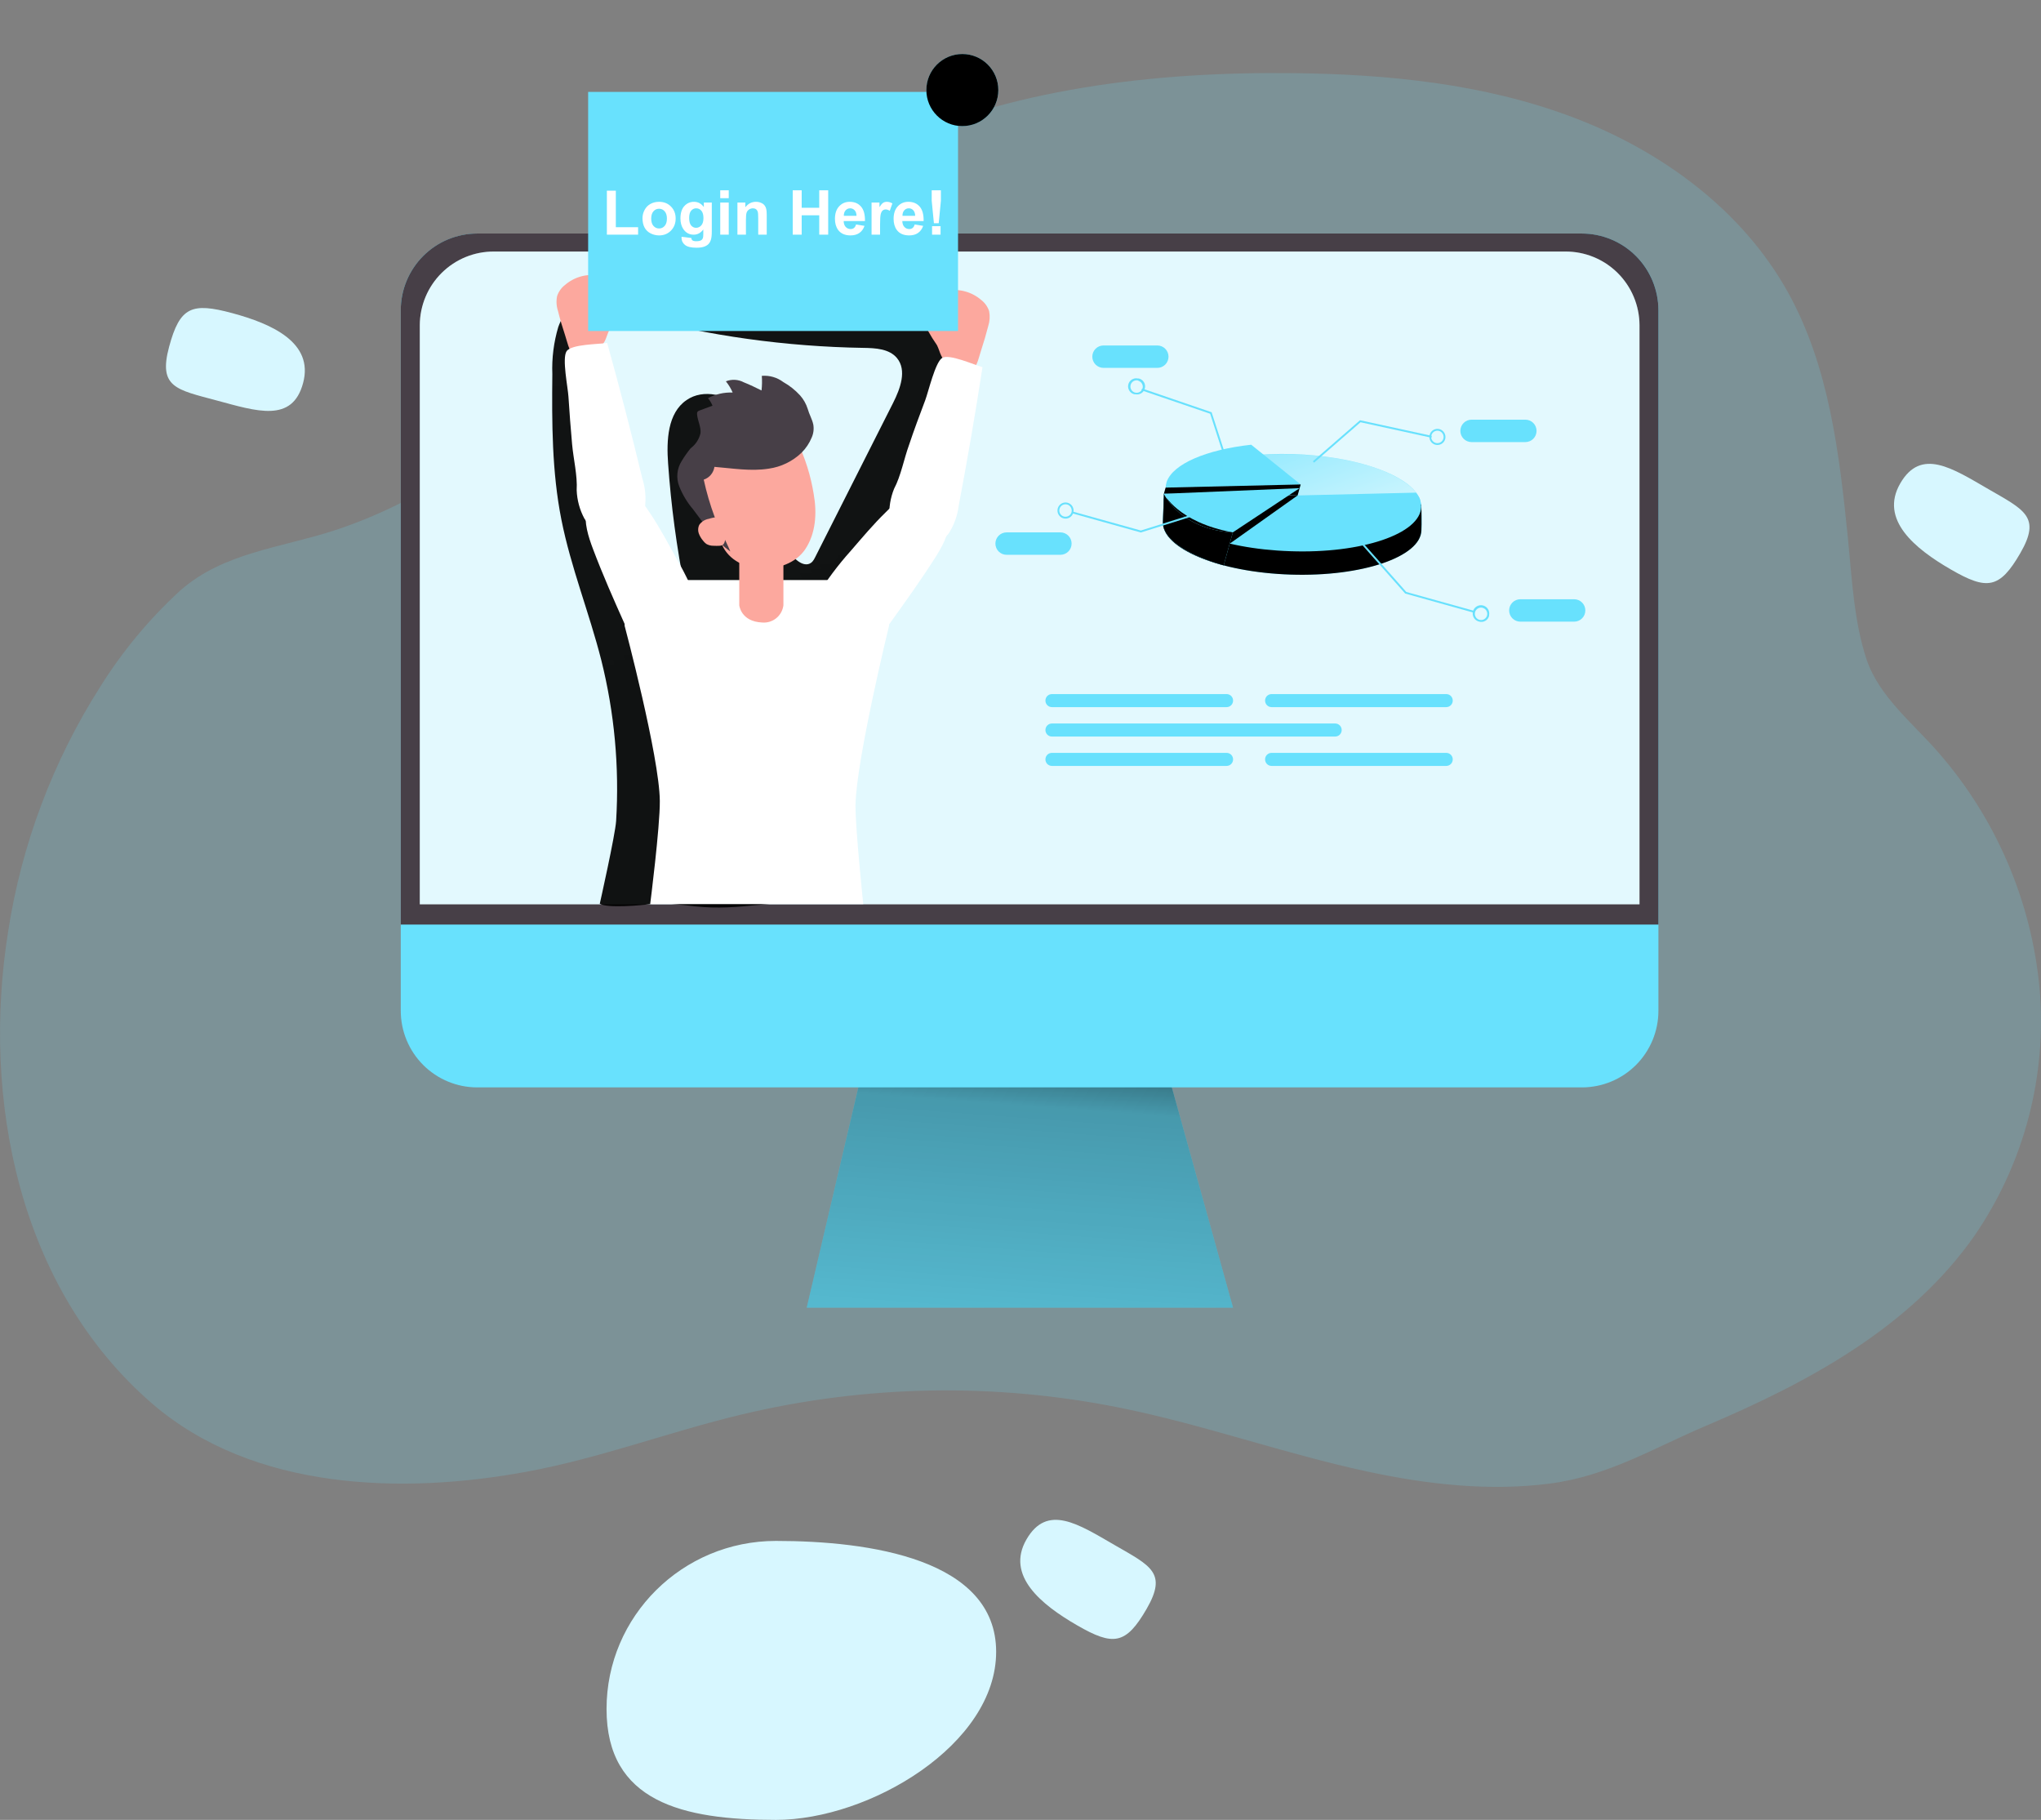 <svg width="461" height="411" viewBox="0 0 461 411" fill="none" xmlns="http://www.w3.org/2000/svg">
<rect x="0" y="0" width="461" height="411" fill="#808080" stroke="none"/>
<g clip-path="url(#clip0)">
<path opacity="0.18" d="M199.608 33.251C196.006 34.922 192.455 36.744 188.992 38.719C148.35 61.894 119.916 105.372 75.433 119.814C63.402 123.725 50.461 124.788 40.73 133.345C33.715 139.772 27.605 147.126 22.57 155.204C11.932 171.941 4.875 190.706 1.845 210.314C-4.234 248.286 4.271 291.042 34.437 317.053C57.184 336.608 90.863 337.608 119.259 332.318C135.536 329.292 151.156 323.381 167.281 319.508C195.473 312.738 224.801 312.216 253.216 317.977C271.97 321.774 290.079 328.305 308.82 332.33C322.304 335.229 336.319 336.836 350.069 335.051C363.262 333.343 373.435 327.039 385.454 321.951C408.327 312.243 431.454 299.864 446.037 278.992C457.238 262.633 462.412 242.882 460.671 223.123C458.815 203.404 450.802 184.773 437.772 169.874C431.959 163.203 424.377 157.292 421.559 148.787C418.74 140.281 418.273 130.37 417.401 121.637C415.467 102.524 413.18 82.842 403.866 66.046C393.504 47.351 375.167 33.985 355.187 26.454C335.207 18.923 313.61 16.771 292.265 16.518C260.571 16.138 228.143 20.037 199.608 33.251Z" fill="#6EE4FF"/>
<path d="M182.219 295.32H278.503L261.468 233.996H196.587L182.219 295.32Z" fill="#68E1FD"/>
<path d="M182.219 295.32H278.503L261.468 233.996H196.587L182.219 295.32Z" fill="url(#paint0_linear)"/>
<path d="M374.585 70.058V228.274C374.585 232.863 372.765 237.264 369.526 240.509C366.286 243.754 361.892 245.577 357.31 245.577H107.784C103.205 245.574 98.814 243.749 95.577 240.505C92.34 237.26 90.522 232.861 90.522 228.274V70.058C90.522 65.469 92.342 61.068 95.582 57.824C98.821 54.579 103.215 52.756 107.797 52.756H357.297C359.567 52.754 361.815 53.2 363.912 54.069C366.01 54.938 367.916 56.212 369.521 57.819C371.127 59.426 372.4 61.334 373.269 63.434C374.138 65.534 374.585 67.785 374.585 70.058Z" fill="#68E1FD"/>
<path d="M374.585 70.058V208.808H90.522V70.058C90.522 65.468 92.341 61.066 95.581 57.819C98.82 54.572 103.214 52.746 107.797 52.743H357.297C361.88 52.75 366.274 54.576 369.514 57.822C372.755 61.068 374.579 65.468 374.585 70.058Z" fill="#473F47"/>
<path d="M370.314 73.412V204.226H94.819V73.412C94.83 71.219 95.273 69.049 96.122 67.027C96.972 65.005 98.21 63.171 99.768 61.629C101.325 60.087 103.171 58.867 105.199 58.039C107.227 57.212 109.398 56.793 111.588 56.806H353.544C355.734 56.793 357.905 57.212 359.934 58.039C361.962 58.867 363.808 60.087 365.365 61.629C366.922 63.171 368.161 65.005 369.01 67.027C369.859 69.049 370.303 71.219 370.314 73.412Z" fill="white"/>
<path opacity="0.18" d="M370.314 73.412V204.226H94.819V73.412C94.83 71.219 95.273 69.049 96.122 67.027C96.972 65.005 98.21 63.171 99.768 61.629C101.325 60.087 103.171 58.867 105.199 58.039C107.227 57.212 109.398 56.793 111.588 56.806H353.544C355.734 56.793 357.905 57.212 359.934 58.039C361.962 58.867 363.808 60.087 365.365 61.629C366.922 63.171 368.161 65.005 369.01 67.027C369.859 69.049 370.303 71.219 370.314 73.412Z" fill="#68E1FD"/>
<path d="M135.802 149.052C133.097 138.395 128.927 128.105 126.791 117.308C124.655 106.511 124.643 95.474 124.757 84.488C124.618 80.894 125.071 77.302 126.096 73.856C127.297 70.476 129.887 67.362 133.325 66.451L138.316 99.17C139.29 105.587 140.288 112.081 142.689 118.156C145.09 124.232 149.008 129.826 154.695 133.003C152.838 123.65 151.572 114.189 150.903 104.676C150.524 99.474 150.777 93.284 155.061 90.361C158.852 87.715 164.451 89.095 167.698 92.424C170.946 95.753 172.437 100.385 173.385 104.929C174.75 111.473 175.319 118.321 178.251 124.32C179.249 126.383 181.878 128.522 183.483 126.852C183.734 126.557 183.942 126.229 184.102 125.877L201.731 90.981C203.349 87.766 204.89 83.627 202.59 80.855C200.846 78.766 197.75 78.602 195.008 78.564C177.508 78.282 160.108 75.859 143.194 71.349C155.01 65.54 168.469 64.438 181.675 64.008C192.531 63.654 203.905 63.806 213.509 68.906C214.024 69.136 214.482 69.478 214.849 69.906C215.242 70.511 215.465 71.21 215.493 71.932C217.135 85.196 214.85 98.65 208.922 110.625C205.004 118.498 199.583 125.548 195.425 133.307C183.975 154.622 182.686 180.038 185.315 204.099C174.561 202.935 167.623 205.846 156.805 204.669C154.037 204.365 149.602 203.745 146.847 204.175C145.216 204.441 137.078 205.175 135.473 204.099C135.473 204.099 138.974 188.505 139.163 185.417C139.914 173.194 138.78 160.929 135.802 149.052Z" fill="url(#paint1_linear)"/>
<path d="M182.156 141.585C181.157 141.585 184.241 135.066 184.418 134.775C186.688 131.078 189.29 127.596 192.19 124.371C194.717 121.447 197.245 118.434 200.012 115.738C202.54 113.207 205.788 109.878 209.768 110.676C212.763 111.308 214.558 114.663 214.432 117.738C214.305 120.814 212.726 123.599 211.07 126.193C207.746 131.396 204.183 136.319 200.568 141.382L182.156 141.585Z" fill="white"/>
<path d="M159.118 145.091C160.078 145.306 158.397 138.268 158.296 137.952C156.83 133.871 154.998 129.932 152.824 126.181C150.929 122.776 149.121 119.333 146.935 116.055C144.926 113.093 142.474 109.131 138.418 109.119C135.359 109.119 132.908 112.03 132.402 115.055C131.897 118.08 132.87 121.156 133.957 124.029C136.143 129.813 138.62 135.421 141.135 141.028L159.118 145.091Z" fill="white"/>
<path d="M151.459 131.003H190.433C191.761 130.968 193.083 131.195 194.323 131.671C195.563 132.148 196.697 132.864 197.661 133.78C198.624 134.696 199.398 135.793 199.938 137.008C200.478 138.223 200.774 139.533 200.808 140.863V141.319C200.808 141.319 193.378 171.696 193.226 181.898C193.226 187.48 194.983 204.175 194.983 204.175H146.859C146.859 204.175 149.083 186.733 149.033 180.886C148.957 170.924 141.084 141.319 141.084 141.319C141.059 139.989 141.296 138.667 141.781 137.429C142.266 136.191 142.989 135.061 143.911 134.103C144.832 133.145 145.932 132.378 147.15 131.846C148.367 131.314 149.677 131.028 151.004 131.003H151.459Z" fill="white"/>
<path d="M223.215 73.628C223.565 72.545 223.635 71.391 223.417 70.273C223.087 69.268 222.461 68.385 221.622 67.742C220.591 66.853 219.377 66.202 218.067 65.834C216.757 65.467 215.382 65.392 214.04 65.616C213.48 65.705 212.949 65.921 212.485 66.248C212.066 66.607 211.711 67.035 211.436 67.514C210.072 69.653 208.669 72.235 209.553 74.615C210.186 75.76 210.878 76.871 211.626 77.944C212.03 78.716 212.233 79.577 212.612 80.361C213.585 82.336 217.325 84.981 219.613 83.513C220.75 82.791 221.18 80.336 221.597 79.146C222.178 77.374 222.734 75.514 223.215 73.628Z" fill="#FCA89E"/>
<path d="M126.033 70.236C125.676 69.154 125.606 67.998 125.831 66.881C126.16 65.876 126.786 64.993 127.625 64.35C128.656 63.461 129.87 62.809 131.18 62.442C132.491 62.075 133.865 62 135.208 62.223C135.767 62.313 136.299 62.529 136.762 62.856C137.181 63.215 137.536 63.643 137.811 64.122C139.163 66.261 140.578 68.831 139.694 71.223C139.061 72.368 138.37 73.479 137.621 74.552C137.217 75.324 137.015 76.184 136.636 76.969C135.663 78.944 131.922 81.589 129.622 80.121C128.497 79.399 128.067 76.944 127.65 75.754C127.056 73.982 126.5 72.121 126.033 70.236Z" fill="#FCA89E"/>
<path d="M176.949 136.699C176.806 137.85 176.221 138.901 175.317 139.626C174.413 140.352 173.262 140.696 172.109 140.585C167.332 140.357 166.978 136.699 166.978 136.699V117.713H176.949V136.699Z" fill="#FCA89E"/>
<path d="M166.978 127.092C166.978 127.092 173.221 136.838 176.949 132.155V124.561L166.978 127.092Z" fill="url(#paint2_linear)"/>
<path d="M162.782 122.257C165.31 130.003 177.695 130.231 181.852 124.08C184.266 120.51 184.557 115.865 183.798 111.625C183.131 107.44 181.853 103.376 180.007 99.562C178.744 97.157 177.48 95.019 174.535 94.677C171.226 94.46 167.923 95.198 165.019 96.803C162.267 98.289 160.114 100.683 158.923 103.578C157.732 106.473 157.578 109.692 158.486 112.688C158.98 114.19 159.61 115.643 160.369 117.03C161.318 118.701 162.125 120.45 162.782 122.257Z" fill="#FCA89E"/>
<path d="M183.343 98.803C182.812 100.092 182.03 101.262 181.043 102.246C179.012 104.191 176.421 105.449 173.638 105.84C169.581 106.486 165.462 105.765 161.367 105.435C161.273 106.094 160.997 106.713 160.571 107.223C160.144 107.733 159.584 108.113 158.953 108.321C159.572 111.183 160.396 113.996 161.418 116.738C162.429 119.422 163.869 121.915 164.956 124.535C161.582 122.206 158.991 118.207 156.527 115.004C155.222 113.472 154.177 111.736 153.431 109.865C153.057 108.929 152.913 107.916 153.01 106.912C153.107 105.908 153.442 104.942 153.987 104.094C154.59 103.095 155.261 102.139 155.996 101.233C157.122 100.403 157.912 99.194 158.22 97.828C158.372 96.398 157.563 95.019 157.449 93.576C157.413 93.371 157.448 93.161 157.551 92.981C157.677 92.846 157.839 92.749 158.018 92.702L160.937 91.614C160.673 91.005 160.329 90.435 159.914 89.918C161.627 89.01 163.55 88.574 165.487 88.652C165.094 87.743 164.579 86.891 163.958 86.12C164.609 85.859 165.31 85.744 166.011 85.784C166.712 85.823 167.396 86.016 168.014 86.348C169.379 86.88 170.693 87.538 172.008 88.183C172.13 87.087 172.151 85.981 172.071 84.88C173.806 84.738 175.532 85.238 176.924 86.285C178.339 87.081 179.619 88.098 180.715 89.297C181.495 90.177 182.081 91.212 182.434 92.335C182.787 93.601 183.432 94.639 183.697 95.867C183.874 96.859 183.751 97.881 183.343 98.803Z" fill="#473F47"/>
<path d="M160.103 117.169C159.667 117.242 159.25 117.401 158.877 117.638C158.504 117.875 158.182 118.185 157.93 118.548C157.653 119.135 157.613 119.806 157.816 120.422C158.032 121.022 158.353 121.579 158.764 122.067C158.981 122.361 159.241 122.621 159.535 122.839C160.038 123.127 160.61 123.272 161.19 123.257C161.64 123.282 162.092 123.282 162.542 123.257C162.771 123.253 162.996 123.197 163.199 123.092C163.416 122.931 163.575 122.705 163.654 122.447C163.97 121.502 163.97 120.48 163.654 119.536C163.447 118.646 163.012 117.825 162.391 117.156C161.822 116.587 160.874 116.954 160.103 117.169Z" fill="#FCA89E"/>
<path d="M201.946 110.384C201.107 112.463 200.749 114.704 200.897 116.941C201.101 118.422 201.742 119.808 202.738 120.922C203.734 122.035 205.039 122.826 206.487 123.191C207.934 123.557 209.457 123.482 210.862 122.975C212.266 122.468 213.487 121.552 214.368 120.346C215.542 118.459 216.289 116.338 216.555 114.131C218.526 103.752 220.312 93.348 221.913 82.918C220.068 82.424 214.33 79.817 212.776 80.855C211.222 81.893 209.705 88.449 208.985 90.373C207.721 93.727 206.457 97.082 205.32 100.499C204.183 103.613 203.5 107.448 201.946 110.384Z" fill="white"/>
<path d="M130.254 110.714C130.341 112.953 130.937 115.144 131.998 117.118C132.795 118.378 133.948 119.372 135.312 119.973C136.675 120.573 138.186 120.753 139.652 120.49C141.118 120.226 142.473 119.531 143.542 118.493C144.612 117.455 145.349 116.122 145.659 114.663C145.964 112.458 145.77 110.213 145.09 108.093C142.622 97.824 139.972 87.61 137.141 77.45C135.258 77.754 129.015 77.716 127.966 79.336C126.917 80.956 128.27 87.462 128.396 89.588C128.623 93.158 128.897 96.723 129.217 100.284C129.508 103.613 130.456 107.385 130.254 110.714Z" fill="white"/>
<path d="M216.39 20.758H132.844V74.754H216.39V20.758Z" fill="#68E1FD"/>
<path d="M217.363 28.479C221.851 28.479 225.489 24.835 225.489 20.34C225.489 15.846 221.851 12.202 217.363 12.202C212.876 12.202 209.238 15.846 209.238 20.34C209.238 24.835 212.876 28.479 217.363 28.479Z" fill="#68E1FD"/>
<path d="M217.363 28.479C221.851 28.479 225.489 24.835 225.489 20.34C225.489 15.846 221.851 12.202 217.363 12.202C212.876 12.202 209.238 15.846 209.238 20.34C209.238 24.835 212.876 28.479 217.363 28.479Z" fill="url(#paint3_linear)"/>
<path d="M277.05 156.748H237.596C236.786 156.748 236.13 157.405 236.13 158.216V158.229C236.13 159.04 236.786 159.697 237.596 159.697H277.05C277.86 159.697 278.516 159.04 278.516 158.229V158.216C278.516 157.405 277.86 156.748 277.05 156.748Z" fill="#68E1FD"/>
<path d="M326.664 156.748H287.21C286.401 156.748 285.744 157.405 285.744 158.216V158.229C285.744 159.04 286.401 159.697 287.21 159.697H326.664C327.474 159.697 328.13 159.04 328.13 158.229V158.216C328.13 157.405 327.474 156.748 326.664 156.748Z" fill="#68E1FD"/>
<path d="M301.579 163.393H237.596C236.786 163.393 236.13 164.051 236.13 164.861V164.874C236.13 165.685 236.786 166.342 237.596 166.342H301.579C302.389 166.342 303.045 165.685 303.045 164.874V164.861C303.045 164.051 302.389 163.393 301.579 163.393Z" fill="#68E1FD"/>
<path d="M277.05 170.026H237.596C236.786 170.026 236.13 170.683 236.13 171.494V171.507C236.13 172.317 236.786 172.975 237.596 172.975H277.05C277.86 172.975 278.516 172.317 278.516 171.507V171.494C278.516 170.683 277.86 170.026 277.05 170.026Z" fill="#68E1FD"/>
<path d="M326.664 170.026H287.21C286.401 170.026 285.744 170.683 285.744 171.494V171.507C285.744 172.317 286.401 172.975 287.21 172.975H326.664C327.474 172.975 328.13 172.317 328.13 171.507V171.494C328.13 170.683 327.474 170.026 326.664 170.026Z" fill="#68E1FD"/>
<path d="M291.52 129.763C275.382 129.244 262.454 123.902 262.656 117.852C262.656 117.435 262.82 112.308 262.947 111.903C262.947 111.903 263.604 112.081 263.604 112.068C265.461 106.663 277.239 107.347 292.227 107.828C305.396 108.258 316.959 107.625 320.472 112.232C321.268 113.27 321.129 118.637 321.091 119.751C320.889 125.75 307.658 130.294 291.52 129.763Z" fill="#68E1FD"/>
<path d="M291.52 129.763C275.382 129.244 262.454 123.902 262.656 117.852C262.656 117.435 262.883 111.675 262.883 111.675C264.741 106.271 277.239 107.347 292.227 107.878C305.396 108.309 317.502 109.448 321.041 114.055C321.041 114.055 321.129 118.688 321.041 119.801C320.889 125.75 307.658 130.294 291.52 129.763Z" fill="url(#paint4_linear)"/>
<path d="M291.457 124.485C275.331 123.966 262.669 118.738 262.871 112.675V111.486C264.728 106.081 277.151 102.069 292.152 102.55C305.307 102.98 316.327 106.613 319.84 111.22C320.597 112.134 321.008 113.285 321.003 114.473C320.826 120.561 307.582 125.054 291.457 124.485Z" fill="#68E1FD"/>
<path d="M319.853 111.258L293.087 111.891L262.858 112.599C262.82 112.242 262.82 111.881 262.858 111.524C264.273 107.41 271.704 104.03 281.903 102.942C285.303 102.59 288.723 102.471 292.139 102.588C305.358 102.967 316.34 106.651 319.853 111.258Z" fill="url(#paint5_linear)"/>
<path d="M277.745 122.789L293.087 111.891L262.858 112.599C262.858 112.599 261.342 118.688 277.745 122.789Z" fill="url(#paint6_linear)"/>
<path d="M293.782 109.41L263.275 110.119C263.313 109.691 263.389 109.267 263.503 108.853C264.918 104.752 272.5 101.55 282.61 100.436L293.782 109.41Z" fill="#68E1FD"/>
<path d="M293.087 111.891L293.782 109.41L263.275 110.119L293.087 111.891Z" fill="#68E1FD"/>
<path d="M293.087 111.891L293.782 109.41L263.275 110.119L262.883 111.524L293.087 111.891Z" fill="url(#paint7_linear)"/>
<path d="M277.745 122.789L278.453 120.244L293.542 110.245L293.087 111.891L277.745 122.789Z" fill="url(#paint8_linear)"/>
<path d="M293.542 110.245L262.883 111.511C262.883 111.511 266.03 117.966 278.453 120.232L293.542 110.245Z" fill="#68E1FD"/>
<path d="M278.453 120.244L276.393 127.687C276.393 127.687 263.755 124.497 262.706 118.624L262.883 111.524C262.883 111.524 266.548 119.561 278.453 120.244Z" fill="#68E1FD"/>
<path d="M278.453 120.244L276.393 127.687C276.393 127.687 263.755 124.497 262.706 118.624L262.883 111.524C262.883 111.524 266.548 119.561 278.453 120.244Z" fill="url(#paint9_linear)"/>
<path d="M277.619 106.676L273.334 93.436L257.828 88.146L257.967 87.74L273.676 93.107L273.701 93.209L278.023 106.549L277.619 106.676Z" fill="#68E1FD"/>
<path d="M256.236 89.044C255.763 88.942 255.351 88.656 255.089 88.249C254.827 87.841 254.737 87.347 254.84 86.874C254.942 86.4 255.228 85.987 255.634 85.725C256.04 85.462 256.534 85.373 257.007 85.475H257.209C257.682 85.577 258.094 85.864 258.356 86.271C258.618 86.678 258.708 87.172 258.606 87.646C258.503 88.119 258.218 88.532 257.811 88.794C257.405 89.057 256.911 89.147 256.438 89.044H256.236ZM257.108 85.943C256.841 85.868 256.558 85.875 256.294 85.961C256.031 86.048 255.799 86.21 255.627 86.429C255.456 86.647 255.353 86.912 255.332 87.189C255.311 87.466 255.372 87.743 255.508 87.985C255.644 88.227 255.848 88.423 256.096 88.549C256.343 88.675 256.622 88.724 256.897 88.692C257.172 88.659 257.432 88.545 257.643 88.364C257.853 88.184 258.006 87.945 258.081 87.677C258.167 87.325 258.114 86.953 257.932 86.64C257.751 86.326 257.456 86.094 257.108 85.994V85.943Z" fill="#68E1FD"/>
<path d="M296.815 104.486L296.537 104.17L307.19 94.904L307.291 94.93L323.404 98.436L323.316 98.854L307.304 95.36L296.815 104.486Z" fill="#68E1FD"/>
<path d="M324.188 100.436C323.722 100.307 323.326 99.997 323.088 99.576C322.85 99.155 322.788 98.656 322.917 98.189C323.046 97.722 323.355 97.326 323.776 97.088C324.197 96.849 324.695 96.788 325.161 96.917C325.623 97.053 326.015 97.364 326.251 97.785C326.487 98.207 326.549 98.704 326.424 99.17C326.295 99.635 325.986 100.029 325.567 100.266C325.148 100.503 324.652 100.564 324.188 100.436ZM325.047 97.322C324.779 97.246 324.494 97.251 324.229 97.338C323.964 97.424 323.731 97.587 323.559 97.807C323.387 98.026 323.285 98.293 323.264 98.571C323.244 98.849 323.307 99.127 323.445 99.37C323.583 99.612 323.79 99.808 324.039 99.932C324.289 100.056 324.57 100.103 324.846 100.067C325.122 100.03 325.381 99.912 325.591 99.728C325.8 99.543 325.949 99.301 326.02 99.031C326.11 98.675 326.059 98.299 325.878 97.98C325.696 97.661 325.398 97.425 325.047 97.322Z" fill="#68E1FD"/>
<path d="M334.045 140.37C333.691 140.279 333.371 140.087 333.125 139.818C332.879 139.548 332.718 139.212 332.66 138.851C332.602 138.49 332.651 138.12 332.8 137.787C332.95 137.453 333.194 137.171 333.501 136.975C333.809 136.778 334.167 136.676 334.532 136.681C334.897 136.686 335.252 136.798 335.555 137.003C335.857 137.208 336.093 137.496 336.233 137.834C336.373 138.171 336.412 138.542 336.345 138.901C336.345 138.965 336.345 139.041 336.345 139.104C336.281 139.341 336.17 139.563 336.019 139.756C335.867 139.949 335.679 140.109 335.464 140.227C335.249 140.345 335.012 140.419 334.769 140.443C334.525 140.468 334.279 140.443 334.045 140.37ZM334.904 137.269C334.637 137.194 334.354 137.2 334.09 137.287C333.827 137.373 333.595 137.536 333.423 137.754C333.252 137.973 333.149 138.237 333.128 138.514C333.107 138.791 333.168 139.068 333.304 139.31C333.44 139.552 333.644 139.749 333.891 139.874C334.139 140 334.418 140.05 334.693 140.017C334.968 139.984 335.228 139.87 335.438 139.689C335.649 139.509 335.802 139.27 335.877 139.003C335.975 138.647 335.929 138.267 335.749 137.945C335.569 137.623 335.27 137.384 334.917 137.281L334.904 137.269Z" fill="#68E1FD"/>
<path d="M332.92 138.382L317.414 134.054L317.363 134.016L304.802 119.814L305.118 119.536L317.641 133.687L333.034 137.977L332.92 138.382Z" fill="#68E1FD"/>
<path d="M240.174 117.055C239.828 116.957 239.519 116.758 239.286 116.484C239.052 116.21 238.905 115.873 238.863 115.516C238.821 115.158 238.885 114.796 239.048 114.475C239.211 114.154 239.465 113.889 239.779 113.712C240.092 113.536 240.451 113.456 240.809 113.484C241.168 113.511 241.51 113.645 241.793 113.867C242.076 114.089 242.287 114.39 242.399 114.732C242.511 115.074 242.52 115.442 242.423 115.789C242.361 116.021 242.252 116.239 242.105 116.429C241.957 116.619 241.773 116.777 241.564 116.895C241.355 117.013 241.124 117.088 240.885 117.115C240.646 117.143 240.405 117.122 240.174 117.055ZM241.046 113.941C240.779 113.866 240.496 113.873 240.232 113.959C239.969 114.046 239.737 114.208 239.565 114.427C239.394 114.645 239.291 114.91 239.27 115.187C239.249 115.464 239.31 115.741 239.446 115.983C239.582 116.225 239.786 116.421 240.033 116.547C240.281 116.673 240.56 116.722 240.835 116.689C241.11 116.657 241.37 116.543 241.581 116.362C241.791 116.182 241.944 115.943 242.019 115.675C242.117 115.316 242.069 114.933 241.887 114.609C241.705 114.284 241.403 114.044 241.046 113.941Z" fill="#68E1FD"/>
<path d="M257.677 120.257L242.158 115.928L242.272 115.523L257.677 119.814L275.698 114.169L275.824 114.574L257.677 120.257Z" fill="#68E1FD"/>
<path d="M343.396 135.332H355.554C356.224 135.332 356.867 135.599 357.341 136.073C357.815 136.548 358.081 137.192 358.081 137.863C358.081 138.535 357.815 139.179 357.341 139.653C356.867 140.128 356.224 140.395 355.554 140.395H343.396C342.726 140.395 342.083 140.128 341.609 139.653C341.135 139.179 340.869 138.535 340.869 137.863C340.869 137.192 341.135 136.548 341.609 136.073C342.083 135.599 342.726 135.332 343.396 135.332Z" fill="#68E1FD"/>
<path d="M332.414 94.778H344.534C345.204 94.778 345.847 95.045 346.321 95.519C346.795 95.994 347.061 96.638 347.061 97.309C347.061 97.981 346.795 98.625 346.321 99.1C345.847 99.574 345.204 99.841 344.534 99.841H332.376C331.706 99.841 331.063 99.574 330.589 99.1C330.115 98.625 329.849 97.981 329.849 97.309C329.849 96.974 329.916 96.641 330.045 96.332C330.174 96.022 330.364 95.741 330.603 95.506C330.841 95.27 331.124 95.085 331.435 94.96C331.747 94.835 332.079 94.773 332.414 94.778Z" fill="#68E1FD"/>
<path d="M249.248 78.02H261.405C262.075 78.02 262.718 78.286 263.192 78.761C263.666 79.236 263.932 79.88 263.932 80.551C263.932 81.223 263.666 81.866 263.192 82.341C262.718 82.816 262.075 83.083 261.405 83.083H249.248C248.577 83.083 247.934 82.816 247.46 82.341C246.986 81.866 246.72 81.223 246.72 80.551C246.72 79.88 246.986 79.236 247.46 78.761C247.934 78.286 248.577 78.02 249.248 78.02Z" fill="#68E1FD"/>
<path d="M227.36 120.232H239.517C240.187 120.232 240.83 120.499 241.304 120.973C241.778 121.448 242.044 122.092 242.044 122.763C242.044 123.435 241.778 124.079 241.304 124.553C240.83 125.028 240.187 125.295 239.517 125.295H227.36C226.689 125.295 226.046 125.028 225.572 124.553C225.098 124.079 224.832 123.435 224.832 122.763C224.832 122.092 225.098 121.448 225.572 120.973C226.046 120.499 226.689 120.232 227.36 120.232Z" fill="#68E1FD"/>
<path d="M137.073 53V43.06H139.097V51.312H144.128V53H137.073ZM145.119 49.268C145.119 48.63 145.276 48.012 145.591 47.415C145.905 46.818 146.35 46.362 146.924 46.048C147.503 45.733 148.147 45.576 148.858 45.576C149.957 45.576 150.857 45.934 151.559 46.649C152.26 47.36 152.611 48.26 152.611 49.35C152.611 50.448 152.256 51.359 151.545 52.084C150.839 52.804 149.948 53.164 148.872 53.164C148.207 53.164 147.571 53.014 146.965 52.713C146.363 52.412 145.905 51.972 145.591 51.394C145.276 50.81 145.119 50.102 145.119 49.268ZM147.088 49.37C147.088 50.09 147.259 50.642 147.601 51.024C147.942 51.407 148.364 51.599 148.865 51.599C149.367 51.599 149.786 51.407 150.123 51.024C150.465 50.642 150.636 50.086 150.636 49.356C150.636 48.645 150.465 48.099 150.123 47.716C149.786 47.333 149.367 47.142 148.865 47.142C148.364 47.142 147.942 47.333 147.601 47.716C147.259 48.099 147.088 48.65 147.088 49.37ZM153.944 53.478L156.139 53.745C156.175 54 156.259 54.176 156.392 54.272C156.574 54.408 156.861 54.477 157.253 54.477C157.754 54.477 158.13 54.401 158.381 54.251C158.549 54.151 158.677 53.989 158.764 53.766C158.823 53.606 158.853 53.312 158.853 52.884V51.824C158.278 52.608 157.554 53 156.679 53C155.703 53 154.931 52.588 154.361 51.763C153.915 51.111 153.691 50.3 153.691 49.329C153.691 48.112 153.983 47.183 154.566 46.54C155.154 45.898 155.883 45.576 156.754 45.576C157.652 45.576 158.392 45.97 158.976 46.759V45.74H160.773V52.255C160.773 53.112 160.703 53.752 160.562 54.176C160.42 54.6 160.222 54.932 159.967 55.174C159.712 55.415 159.37 55.605 158.941 55.741C158.518 55.878 157.98 55.946 157.328 55.946C156.098 55.946 155.225 55.734 154.71 55.31C154.195 54.891 153.938 54.358 153.938 53.711C153.938 53.647 153.94 53.57 153.944 53.478ZM155.66 49.22C155.66 49.99 155.808 50.555 156.104 50.915C156.405 51.27 156.774 51.448 157.212 51.448C157.681 51.448 158.078 51.266 158.401 50.901C158.725 50.532 158.887 49.988 158.887 49.268C158.887 48.516 158.732 47.957 158.422 47.593C158.112 47.228 157.72 47.046 157.246 47.046C156.786 47.046 156.405 47.226 156.104 47.586C155.808 47.941 155.66 48.486 155.66 49.22ZM162.681 44.756V42.978H164.602V44.756H162.681ZM162.681 53V45.74H164.602V53H162.681ZM173.181 53H171.26V49.295C171.26 48.511 171.219 48.005 171.137 47.777C171.055 47.545 170.92 47.365 170.733 47.237C170.551 47.11 170.33 47.046 170.07 47.046C169.738 47.046 169.439 47.137 169.175 47.319C168.91 47.502 168.728 47.743 168.628 48.044C168.532 48.345 168.484 48.901 168.484 49.712V53H166.563V45.74H168.348V46.807C168.981 45.986 169.779 45.576 170.74 45.576C171.164 45.576 171.551 45.654 171.902 45.809C172.253 45.959 172.518 46.153 172.695 46.39C172.878 46.627 173.003 46.895 173.071 47.196C173.144 47.497 173.181 47.928 173.181 48.488V53ZM179.053 53V42.978H181.076V46.923H185.041V42.978H187.064V53H185.041V48.618H181.076V53H179.053ZM193.354 50.69L195.268 51.011C195.021 51.713 194.632 52.248 194.099 52.617C193.57 52.982 192.907 53.164 192.109 53.164C190.847 53.164 189.913 52.752 189.307 51.927C188.828 51.266 188.589 50.432 188.589 49.425C188.589 48.222 188.903 47.281 189.532 46.602C190.161 45.918 190.956 45.576 191.918 45.576C192.998 45.576 193.85 45.934 194.475 46.649C195.099 47.36 195.397 48.452 195.37 49.924H190.558C190.571 50.493 190.726 50.938 191.022 51.257C191.319 51.571 191.688 51.728 192.13 51.728C192.431 51.728 192.684 51.647 192.889 51.482C193.094 51.318 193.249 51.054 193.354 50.69ZM193.463 48.748C193.449 48.192 193.306 47.77 193.032 47.483C192.759 47.192 192.426 47.046 192.034 47.046C191.615 47.046 191.269 47.199 190.995 47.504C190.722 47.809 190.587 48.224 190.592 48.748H193.463ZM198.781 53H196.86V45.74H198.645V46.773C198.95 46.285 199.223 45.964 199.465 45.809C199.711 45.654 199.989 45.576 200.299 45.576C200.736 45.576 201.158 45.697 201.563 45.938L200.969 47.613C200.645 47.404 200.344 47.299 200.066 47.299C199.798 47.299 199.57 47.374 199.383 47.524C199.196 47.67 199.048 47.937 198.938 48.324C198.834 48.712 198.781 49.523 198.781 50.758V53ZM206.602 50.69L208.516 51.011C208.27 51.713 207.88 52.248 207.347 52.617C206.818 52.982 206.155 53.164 205.357 53.164C204.095 53.164 203.161 52.752 202.555 51.927C202.076 51.266 201.837 50.432 201.837 49.425C201.837 48.222 202.151 47.281 202.78 46.602C203.409 45.918 204.204 45.576 205.166 45.576C206.246 45.576 207.098 45.934 207.723 46.649C208.347 47.36 208.646 48.452 208.618 49.924H203.806C203.819 50.493 203.974 50.938 204.271 51.257C204.567 51.571 204.936 51.728 205.378 51.728C205.679 51.728 205.932 51.647 206.137 51.482C206.342 51.318 206.497 51.054 206.602 50.69ZM206.711 48.748C206.697 48.192 206.554 47.77 206.28 47.483C206.007 47.192 205.674 47.046 205.282 47.046C204.863 47.046 204.517 47.199 204.243 47.504C203.97 47.809 203.835 48.224 203.84 48.748H206.711ZM210.942 50.416L210.443 45.33V42.978H212.521V45.33L212.029 50.416H210.942ZM210.525 53V51.079H212.446V53H210.525Z" fill="white"/>
<path d="M68.462 86.495C66.027 95.597 57.979 92.867 48.891 90.428C39.803 87.989 35.749 87.471 38.184 78.369C40.62 69.267 43.316 68.265 52.404 70.704C61.493 73.143 70.897 77.393 68.462 86.495Z" fill="#D7F7FF"/>
<path d="M429.199 109.189C433.904 101.028 440.972 105.751 449.12 110.463C457.268 115.174 461.05 116.725 456.346 124.886C451.642 133.047 448.778 133.316 440.629 128.604C432.481 123.893 424.495 117.35 429.199 109.189Z" fill="#D7F7FF"/>
</g>
<path d="M225 373.048C225 394.008 196.392 411 175.261 411C154.13 411 137 406.912 137 385.952C137 364.992 154.13 348 175.261 348C196.392 348 225 352.088 225 373.048Z" fill="#D7F7FF"/>
<path d="M231.846 347.667C236.55 339.519 243.618 344.235 251.766 348.939C259.914 353.643 263.697 355.192 258.992 363.34C254.288 371.488 251.424 371.757 243.276 367.053C235.127 362.348 227.141 355.815 231.846 347.667Z" fill="#D7F7FF"/>
<defs>
<linearGradient id="paint0_linear" x1="235.902" y1="220.452" x2="225.52" y2="360.174" gradientUnits="userSpaceOnUse">
<stop offset="0.01"/>
<stop offset="0.08" stop-opacity="0.69"/>
<stop offset="0.21" stop-opacity="0.32"/>
<stop offset="1" stop-opacity="0"/>
</linearGradient>
<linearGradient id="paint1_linear" x1="18990.1" y1="-6544.86" x2="-10419.3" y2="-70060" gradientUnits="userSpaceOnUse">
<stop offset="0.01"/>
<stop offset="0.08" stop-opacity="0.69"/>
<stop offset="0.21" stop-opacity="0.32"/>
<stop offset="1" stop-opacity="0"/>
</linearGradient>
<linearGradient id="paint2_linear" x1="1724.13" y1="-1833.83" x2="1688.78" y2="-1497.41" gradientUnits="userSpaceOnUse">
<stop offset="0.01"/>
<stop offset="0.08" stop-opacity="0.69"/>
<stop offset="0.21" stop-opacity="0.32"/>
<stop offset="1" stop-opacity="0"/>
</linearGradient>
<linearGradient id="paint3_linear" x1="3129.04" y1="-4615" x2="3779.07" y2="-4453.52" gradientUnits="userSpaceOnUse">
<stop offset="0.01"/>
<stop offset="0.08" stop-opacity="0.69"/>
<stop offset="0.21" stop-opacity="0.32"/>
<stop offset="1" stop-opacity="0"/>
</linearGradient>
<linearGradient id="paint4_linear" x1="30223.1" y1="1449.11" x2="31518.9" y2="-1916.6" gradientUnits="userSpaceOnUse">
<stop offset="0.01"/>
<stop offset="0.08" stop-opacity="0.69"/>
<stop offset="0.21" stop-opacity="0.32"/>
<stop offset="1" stop-opacity="0"/>
</linearGradient>
<linearGradient id="paint5_linear" x1="300.597" y1="142.974" x2="278.295" y2="83.641" gradientUnits="userSpaceOnUse">
<stop offset="0.01" stop-color="white"/>
<stop offset="1" stop-color="white" stop-opacity="0"/>
</linearGradient>
<linearGradient id="paint6_linear" x1="15398.4" y1="847.577" x2="15723.8" y2="-11.922" gradientUnits="userSpaceOnUse">
<stop offset="0.01"/>
<stop offset="0.08" stop-opacity="0.69"/>
<stop offset="0.21" stop-opacity="0.32"/>
<stop offset="1" stop-opacity="0"/>
</linearGradient>
<linearGradient id="paint7_linear" x1="14979.2" y1="3681.39" x2="14950.5" y2="3818.58" gradientUnits="userSpaceOnUse">
<stop offset="0.01"/>
<stop offset="0.08" stop-opacity="0.69"/>
<stop offset="0.21" stop-opacity="0.32"/>
<stop offset="1" stop-opacity="0"/>
</linearGradient>
<linearGradient id="paint8_linear" x1="8837.67" y1="-1881.66" x2="8831.66" y2="-1617.32" gradientUnits="userSpaceOnUse">
<stop offset="0.01"/>
<stop offset="0.08" stop-opacity="0.69"/>
<stop offset="0.21" stop-opacity="0.32"/>
<stop offset="1" stop-opacity="0"/>
</linearGradient>
<linearGradient id="paint9_linear" x1="8738.5" y1="-3180.75" x2="9867.53" y2="-2833.98" gradientUnits="userSpaceOnUse">
<stop offset="0.01"/>
<stop offset="0.08" stop-opacity="0.69"/>
<stop offset="0.21" stop-opacity="0.32"/>
<stop offset="1" stop-opacity="0"/>
</linearGradient>
<clipPath id="clip0">
<rect width="461" height="348" fill="white"/>
</clipPath>
</defs>
</svg>
